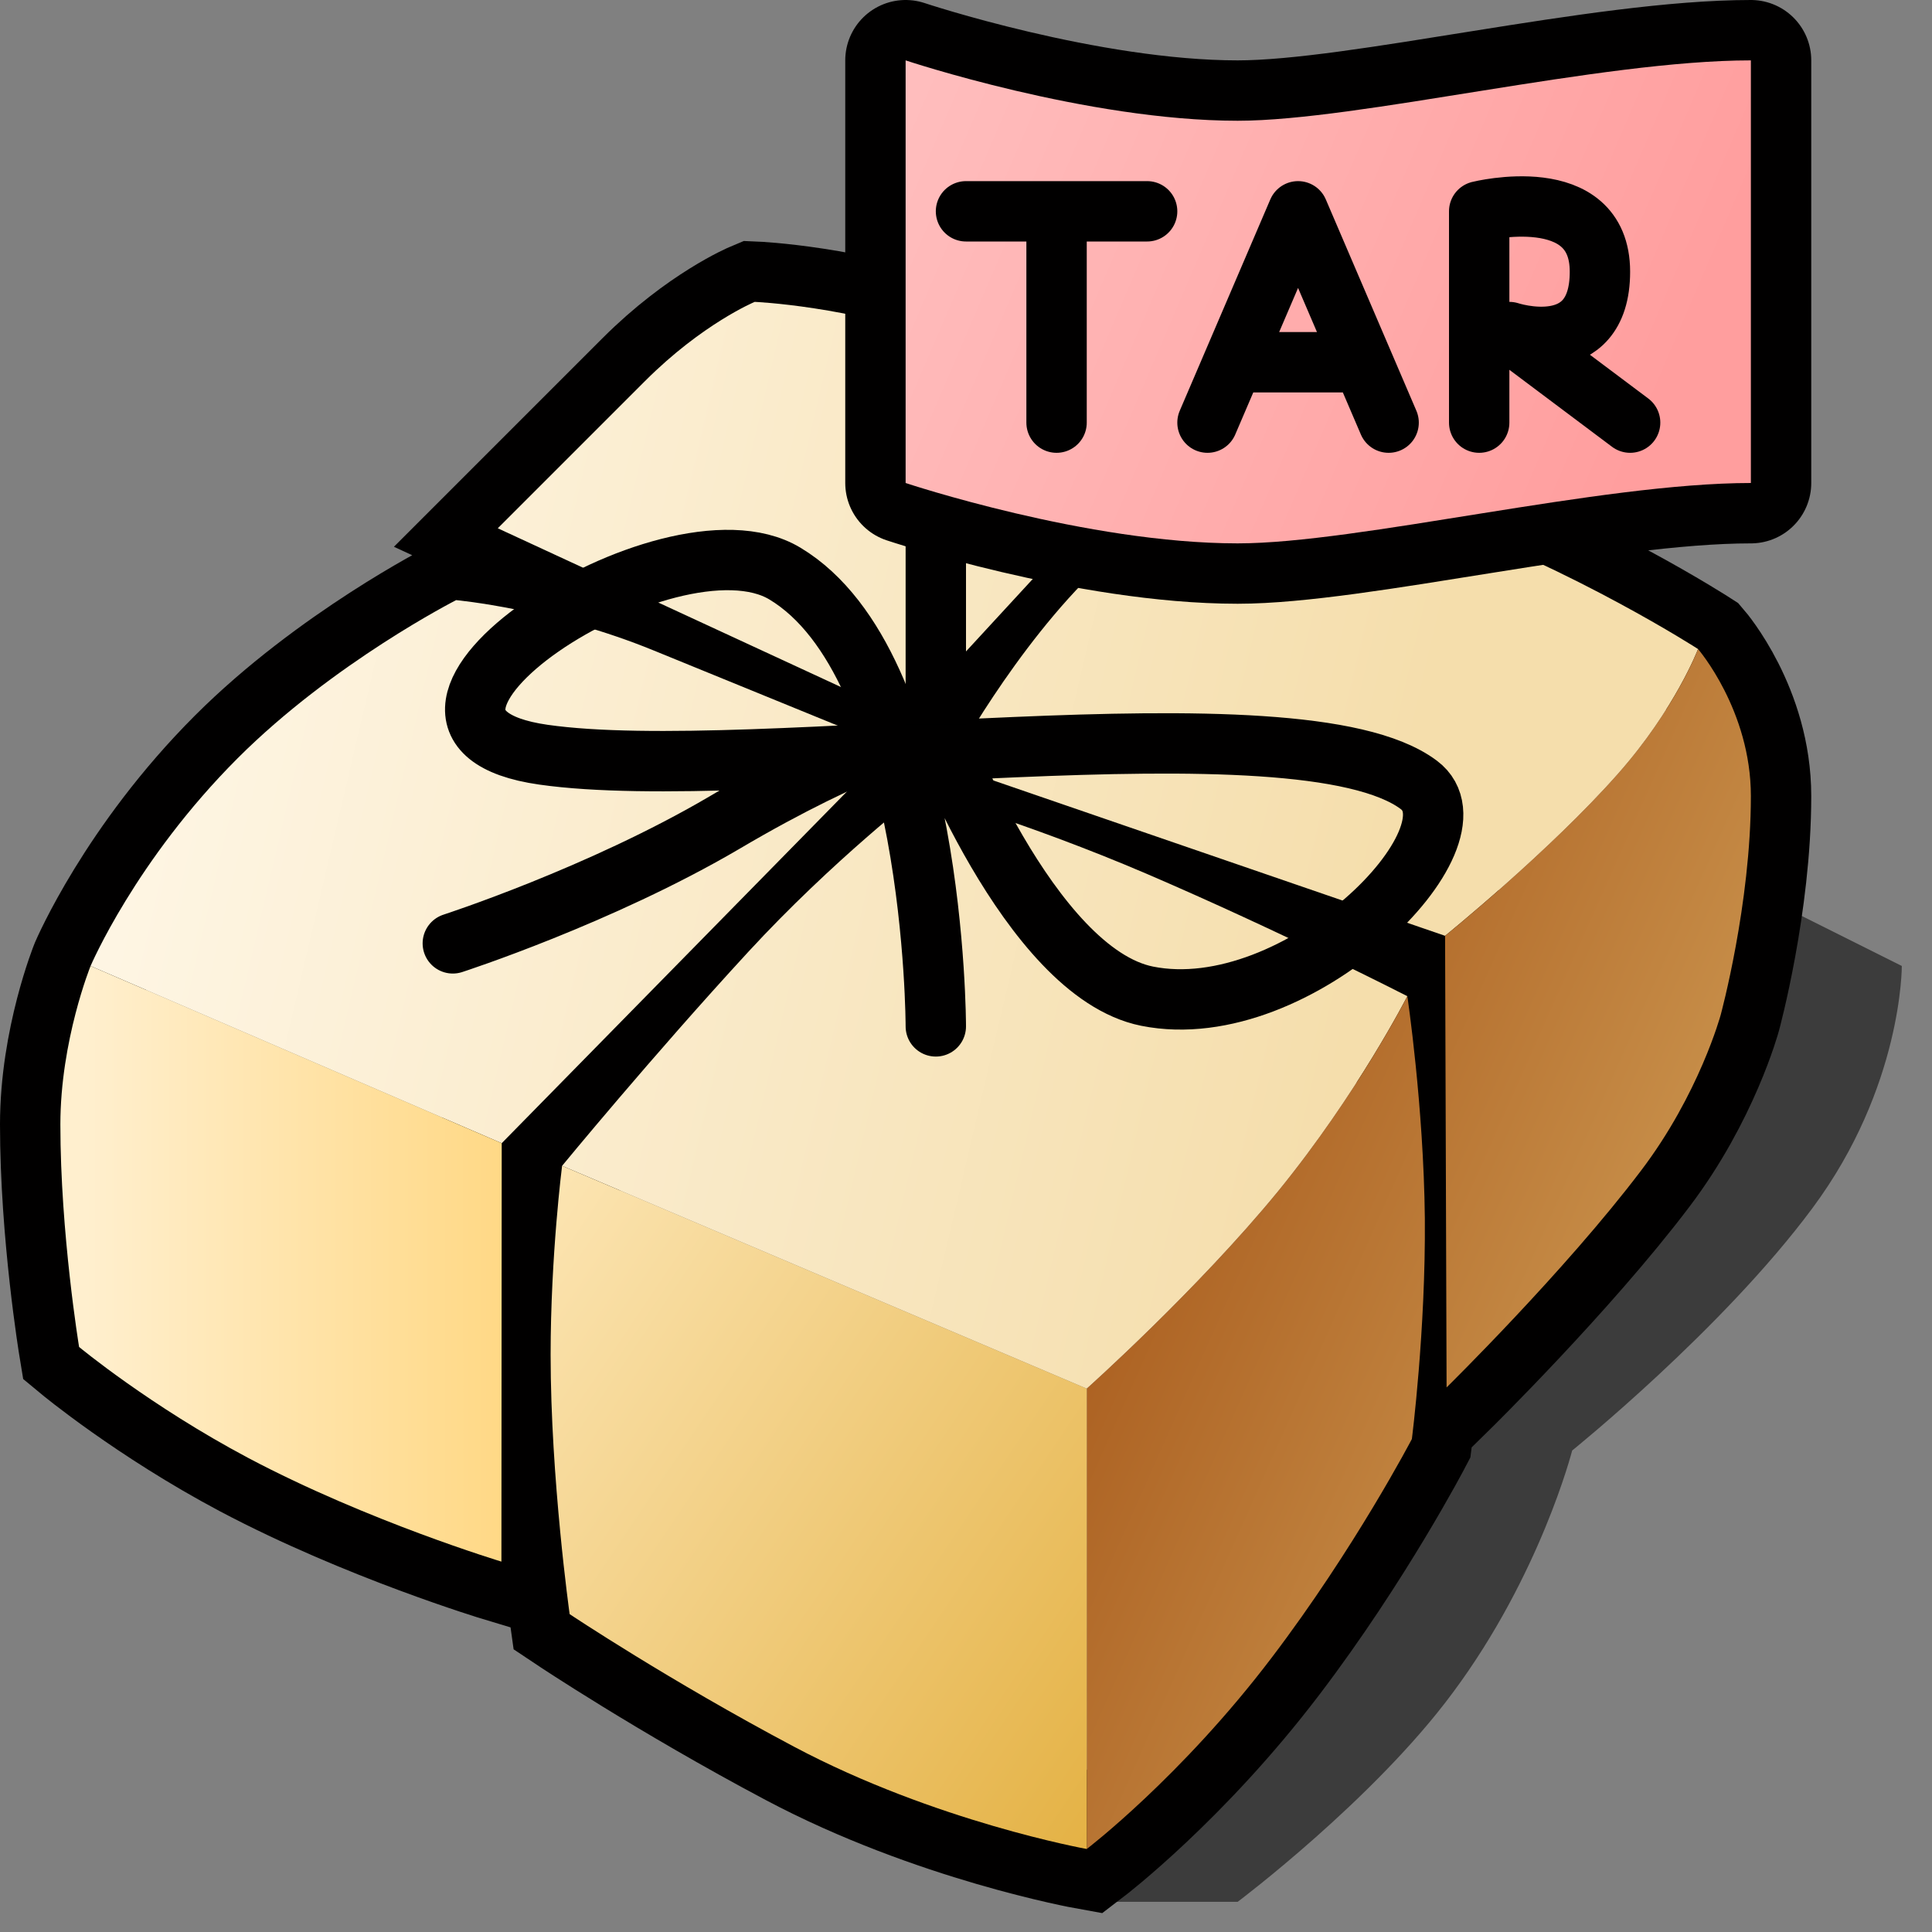 <?xml version="1.0" encoding="UTF-8" standalone="yes"?>
<svg version="1.1" width="64" height="64" color-interpolation="linearRGB"
     xmlns:svg="http://www.w3.org/2000/svg" xmlns="http://www.w3.org/2000/svg">
 <rect width="100%" height="100%" fill="#808080" stroke="none"/>
 <g>
  <path style="fill:#010101; fill-opacity:0.533"
        d="M36 63H41C41 63 45.5 59.62 48.12 56.08C51.03 52.17 52.08 48.05 52.08 48.05C52.08 48.05 57.06 44.04 60.04 40.02C63.02 36.01 63 32 63 32L59 30L57 35L36 63z"
  />
  <path style="fill:none; stroke:#010000; stroke-width:4"
        d="M3 32C3 32 2 34.47 2 37.25C2 40.86 2.62 44.62 2.62 44.62C2.62 44.62 4.97 46.57 8.23 48.3C12.2 50.4 16.61 51.73 16.61 51.73L16.62 37.87L29.5 24.75C29.5 24.75 25.45 23.1 21.66 21.55C18.29 20.17 15.11 19.88 15.11 19.88C15.11 19.88 11.04 21.95 7.87 25.12C4.49 28.5 3 32 3 32z
           M30 23.75L38.93 14.06C38.93 14.06 35.07 12.66 31.42 11.33C28.13 10.13 25 10 25 10C25 10 23.27 10.72 21.37 12.62C19.05 14.94 16.49 17.5 16.49 17.5L30 23.75z
           M31.5 25.37L47.87 31L47.92 45.96C47.92 45.96 51.84 42.11 54.36 38.78C56.29 36.24 57 33.62 57 33.62C57 33.62 58 29.95 58 26.37C58 23.53 56.25 21.5 56.25 21.5C56.25 21.5 52.21 18.89 47.33 17.12C43.79 15.83 40.72 15.21 40.72 15.21C40.72 15.21 38.67 16.65 36.4 18.79C33.61 21.43 31.5 25.37 31.5 25.37z
           M46.62 33C46.62 33 42.42 30.85 37.97 28.94C34 27.24 30.5 26.25 30.5 26.25C30.5 26.25 27.59 28.49 24.78 31.54C21.62 34.97 18.62 38.62 18.62 38.62C18.62 38.62 18.24 41.59 18.24 44.88C18.24 48.98 18.87 53.47 18.87 53.47C18.87 53.47 22.15 55.66 26.3 57.86C30.99 60.35 36 61.25 36 61.25C36 61.25 39.12 58.87 42.12 54.92C44.88 51.29 46.77 47.67 46.77 47.67C46.77 47.67 47.23 44.08 47.2 40.36C47.16 36.62 46.62 33 46.62 33z"
  />
  <linearGradient id="gradient0" gradientUnits="userSpaceOnUse" x1="13.84" y1="-34.14" x2="58.34" y2="-23.7">
   <stop offset="0" stop-color="#fff8ea"/>
   <stop offset="1" stop-color="#f5deac"/>
  </linearGradient>
  <path style="fill:url(#gradient0)"
        d="M46.62 33C46.62 33 42.42 30.85 37.97 28.94C34 27.24 30.5 26.25 30.5 26.25C30.5 26.25 27.59 28.49 24.78 31.54C21.62 34.97 18.62 38.62 18.62 38.62L36 46C36 46 39.67 42.72 42.34 39.46C44.98 36.22 46.62 33 46.62 33z
           M3 32L16.62 37.87L29.5 24.75C29.5 24.75 25.45 23.1 21.66 21.55C18.29 20.17 15.11 19.88 15.11 19.88C15.11 19.88 11.04 21.95 7.87 25.12C4.49 28.5 3 32 3 32z
           M30 23.75L38.93 14.06C38.93 14.06 35.07 12.66 31.42 11.33C28.13 10.13 25 10 25 10C25 10 23.27 10.72 21.37 12.62C19.05 14.94 16.49 17.5 16.49 17.5L30 23.75z
           M31.5 25.37L47.87 31C47.87 31 51.34 28.19 53.6 25.63C55.5 23.48 56.25 21.5 56.25 21.5C56.25 21.5 52.21 18.89 47.33 17.12C43.79 15.83 40.72 15.21 40.72 15.21C40.72 15.21 38.67 16.65 36.4 18.79C33.61 21.43 31.5 25.37 31.5 25.37z"
  />
  <linearGradient id="gradient1" gradientUnits="userSpaceOnUse" x1="44.72" y1="-3.9" x2="86.1" y2="14.51">
   <stop offset="0" stop-color="#983f04"/>
   <stop offset="1" stop-color="#e6c276"/>
  </linearGradient>
  <path style="fill:url(#gradient1)"
        d="M46.62 33C46.62 33 44.98 36.22 42.34 39.46C39.67 42.72 36 46 36 46V61.25C36 61.25 39.12 58.87 42.12 54.92C44.88 51.29 46.77 47.67 46.77 47.67C46.77 47.67 47.23 44.08 47.2 40.36C47.16 36.62 46.62 33 46.62 33z
           M47.87 31L47.92 45.96C47.92 45.96 51.84 42.11 54.36 38.78C56.29 36.24 57 33.62 57 33.62C57 33.62 58 29.95 58 26.37C58 23.53 56.25 21.5 56.25 21.5C56.25 21.5 55.5 23.48 53.6 25.63C51.34 28.19 47.87 31 47.87 31z"
  />
  <linearGradient id="gradient2" gradientUnits="userSpaceOnUse" x1="17.72" y1="94.92" x2="-10.6" y2="75.85">
   <stop offset="0" stop-color="#e1ab36"/>
   <stop offset="1" stop-color="#ffebc0"/>
  </linearGradient>
  <path style="fill:url(#gradient2)"
        d="M36 46L18.62 38.62C18.62 38.62 18.24 41.59 18.24 44.88C18.24 48.98 18.87 53.47 18.87 53.47C18.87 53.47 22.15 55.66 26.3 57.86C30.99 60.35 36 61.25 36 61.25V46z"
  />
  <linearGradient id="gradient3" gradientUnits="userSpaceOnUse" x1="2.85" y1="-60" x2="21.14" y2="-60">
   <stop offset="0" stop-color="#ffefce"/>
   <stop offset="1" stop-color="#ffd16e"/>
  </linearGradient>
  <path style="fill:url(#gradient3)"
        d="M3 32C3 32 2 34.47 2 37.25C2 40.86 2.62 44.62 2.62 44.62C2.62 44.62 4.97 46.57 8.23 48.3C12.2 50.4 16.61 51.73 16.61 51.73L16.62 37.87L3 32z"
  />
  <path style="fill:none; stroke:#010000; stroke-width:2; stroke-linecap:round"
        d="M31 34C31 34 31 22 26 19C22.16 16.69 11 24 18 25C25 26 43 23 47 26C49.26 27.69 43 34 38 33C34.07 32.21 31 24 31 24C31 24 28.37 24.67 24 27.25C19.88 29.67 15 31.25 15 31.25"
  />
  <path style="fill:none; stroke:#010000; stroke-width:2"
        d="M31 24V14"
  />
  <path style="fill:none; stroke:#010000; stroke-width:4; stroke-linejoin:round"
        d="M30 16V2C30 2 36 4 41 4C45 4 53 2 58 2V16C53 16 45 18 41 18C36 18 30 16 30 16z"
  />
  <linearGradient id="gradient4" gradientUnits="userSpaceOnUse" x1="38.95" y1="-23.75" x2="66" y2="-12.14">
   <stop offset="0" stop-color="#ffc0c0"/>
   <stop offset="1" stop-color="#ff9e9e"/>
  </linearGradient>
  <path style="fill:url(#gradient4)"
        d="M30 16V2C30 2 36 4 41 4C45 4 53 2 58 2V16C53 16 45 18 41 18C36 18 30 16 30 16z"
  />
  <path style="fill:none; stroke:#010000; stroke-width:2; stroke-linecap:round; stroke-linejoin:round"
        d="M32 7H38
           M35 7V14
           M49 14V7C49 7 53 6 53 9C53 12 50 11 50 11L54 14
           M40 14L43 7L46 14
           M41 12H45"
  />
 </g>
</svg>
